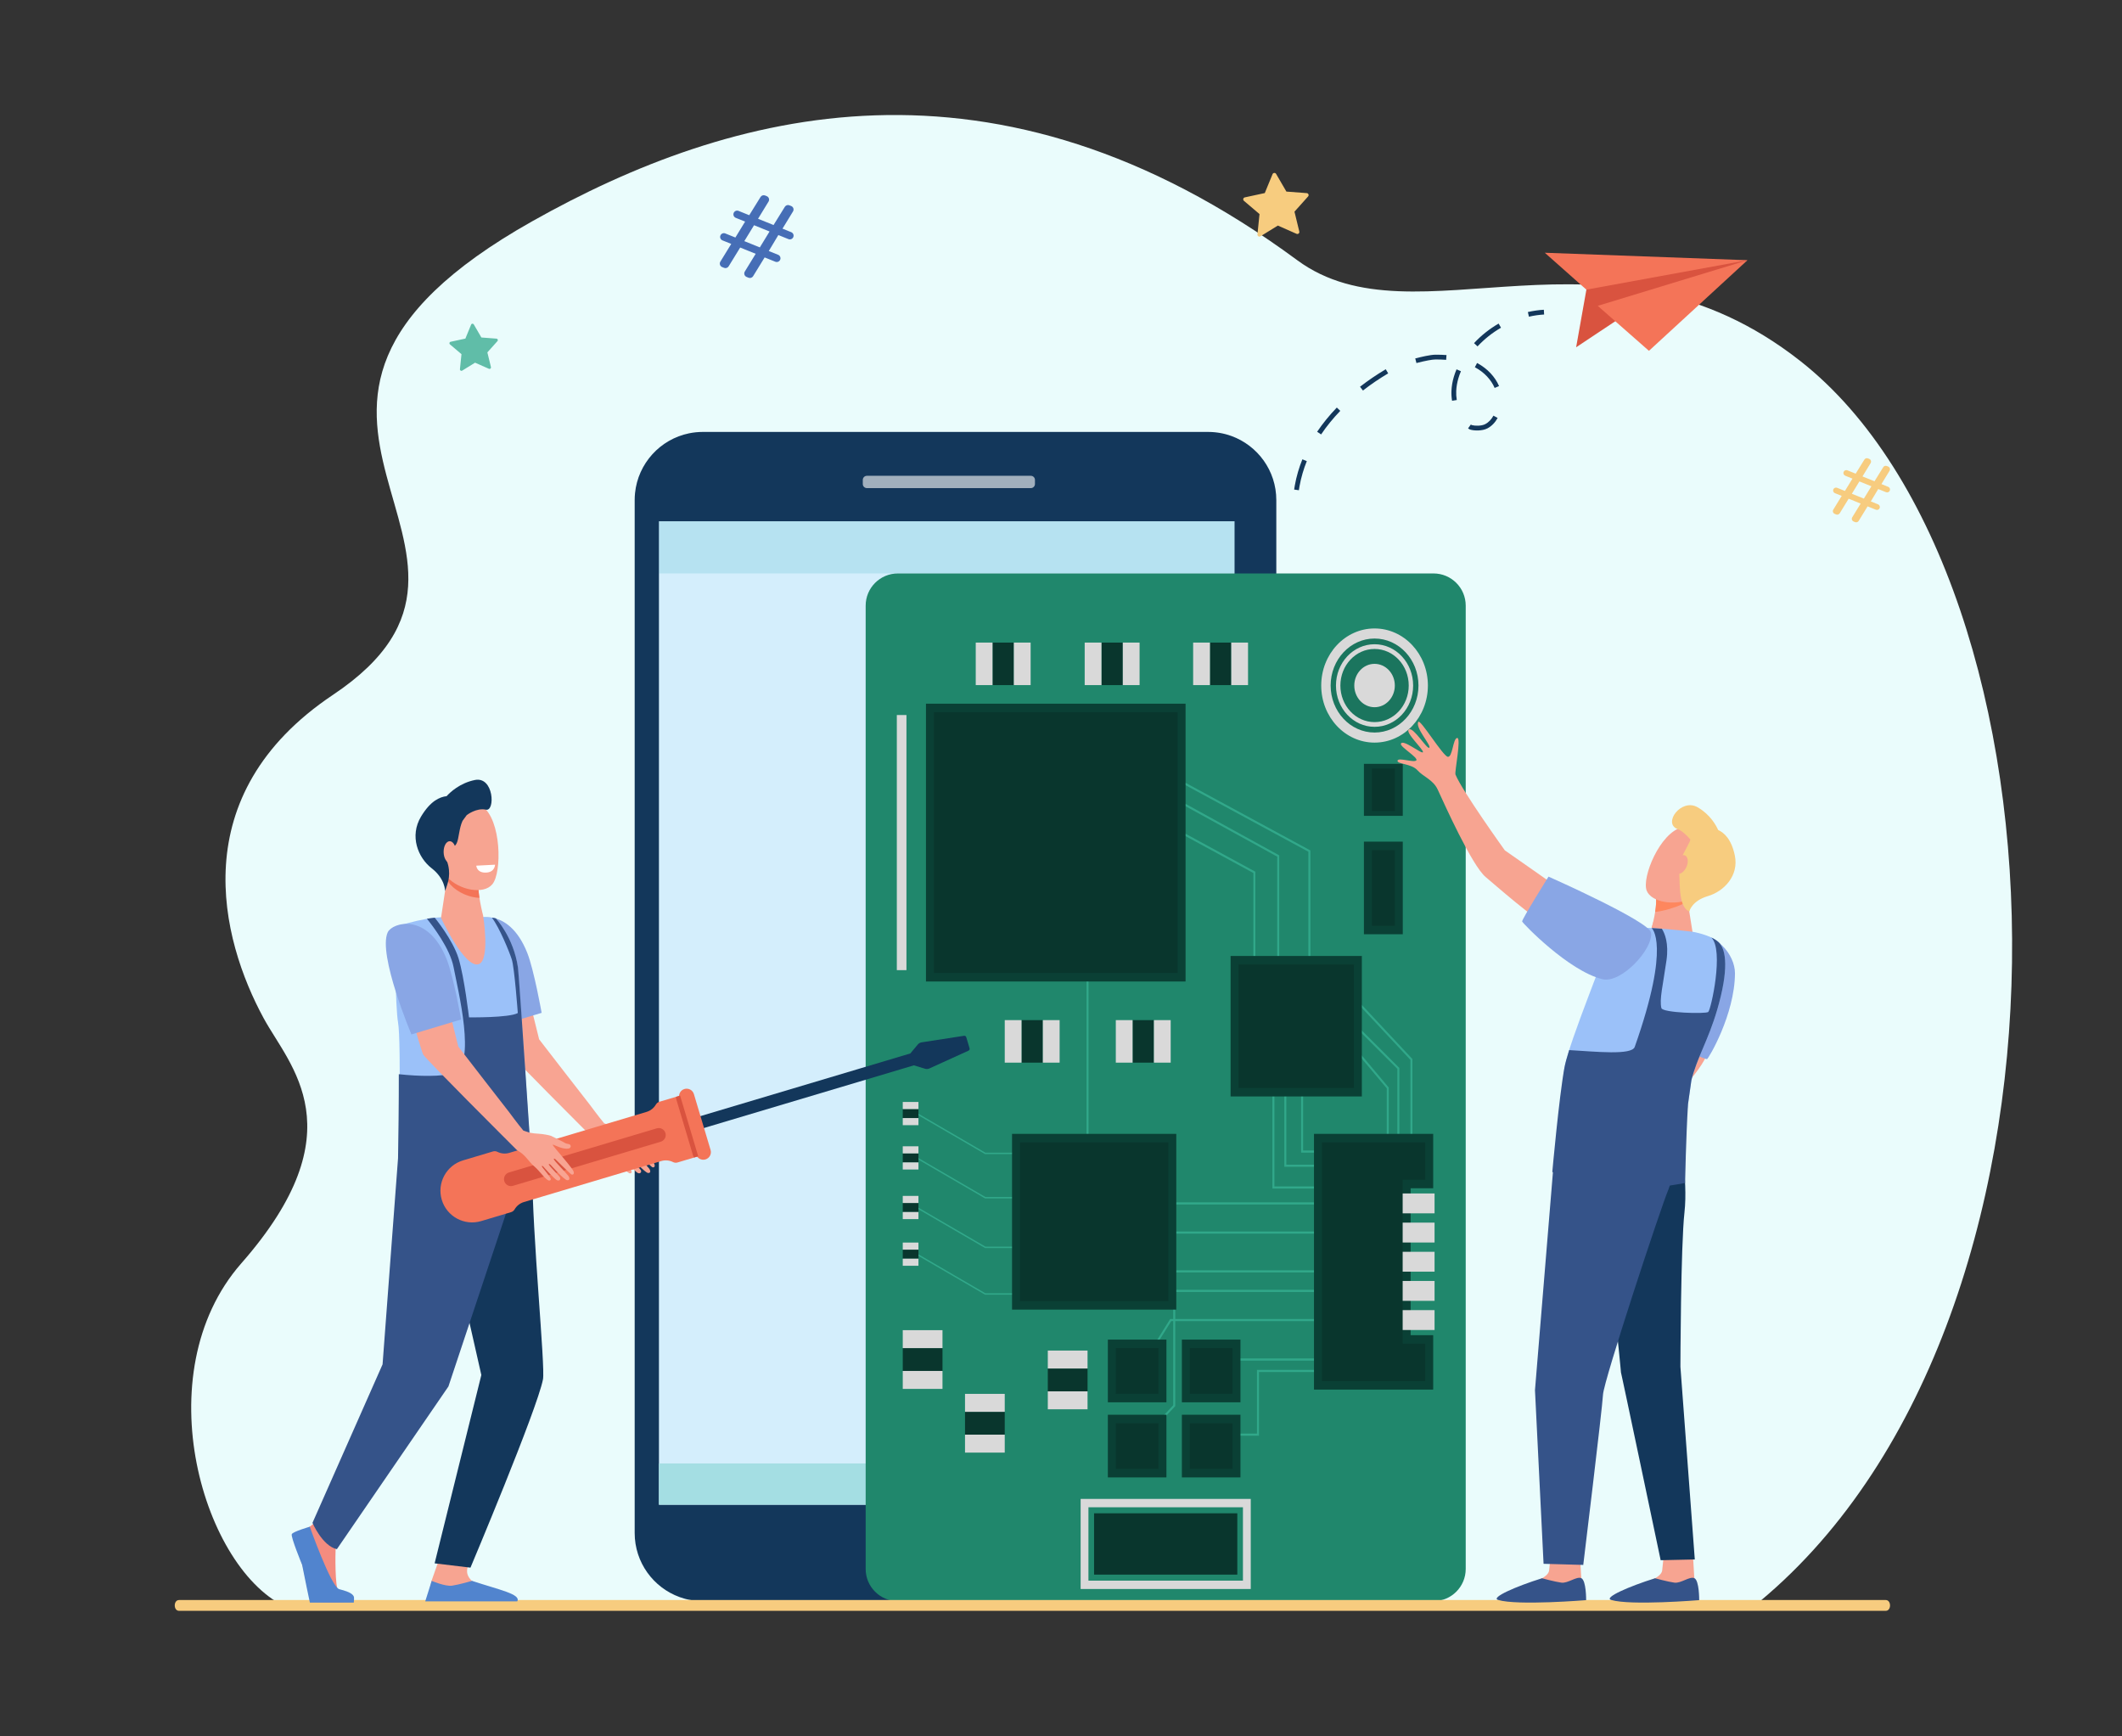 <?xml version="1.0" encoding="utf-8"?>
<!-- Generator: Adobe Illustrator 27.5.0, SVG Export Plug-In . SVG Version: 6.00 Build 0)  -->
<svg version="1.1" id="Layer_1" xmlns="http://www.w3.org/2000/svg" xmlns:xlink="http://www.w3.org/1999/xlink" x="0px" y="0px"
	 viewBox="0 0 2444.835 2000" style="enable-background:new 0 0 2444.835 2000;" xml:space="preserve">
<rect x="0" y="0" width="2444.835" height="2000" fill="#333333" stroke="none"/>
<rect x="0" y="0" style="fill:none;" width="2444.835" height="2000"/>
<g>
	<g>
		<g>
			<path style="fill:#EAFCFC;" d="M2018.542,1852.126c402.237-321.03,377.975-1182.699,55.92-1436.04
				c-225.325-177.249-443.305-15.678-579.845-116.325c-348.874-257.165-653.783-172.924-881.303-44.924
				c-393.147,221.179,21.448,377.726-229.647,545.587c-172.877,115.572-129.346,281.641-79.83,372.697
				c29.847,54.886,108.595,129.142-25.782,282.199c-111.875,127.428-43.262,355.138,53.645,396.807H2018.542z"/>
		</g>
	</g>
	<g>
		<path style="fill:#13375B;" d="M1418.695,502.251L1418.695,502.251c-0.056-0.02-0.112-0.037-0.168-0.057
			c-1.575-0.566-3.179-1.07-4.799-1.537c-0.552-0.159-1.102-0.324-1.66-0.472c-0.586-0.154-1.18-0.292-1.771-0.433
			c-0.601-0.144-1.201-0.287-1.808-0.417c-0.571-0.122-1.146-0.234-1.724-0.344c-0.645-0.123-1.292-0.24-1.944-0.347
			c-0.552-0.091-1.106-0.178-1.662-0.257c-0.703-0.101-1.411-0.188-2.119-0.269c-0.516-0.059-1.029-0.121-1.549-0.171
			c-0.809-0.078-1.624-0.134-2.441-0.186c-0.43-0.027-0.857-0.065-1.288-0.085c-1.255-0.06-2.516-0.096-3.786-0.096H809.745
			c-1.355,0-2.702,0.034-4.04,0.102c-2.676,0.136-5.318,0.405-7.916,0.803c-1.299,0.198-2.588,0.429-3.866,0.69
			c-33.22,6.798-58.798,34.577-62.282,68.888c-0.268,2.639-0.406,5.317-0.406,8.027v968.878v221.044
			c0,33.978,21.587,62.908,51.793,73.84v0.001c0.133,0.048,0.27,0.089,0.403,0.136c1.498,0.534,3.02,1.013,4.558,1.456
			c0.554,0.16,1.106,0.325,1.666,0.473c0.586,0.155,1.179,0.292,1.771,0.434c0.601,0.143,1.202,0.287,1.808,0.417
			c0.571,0.122,1.146,0.233,1.722,0.343c0.646,0.124,1.294,0.24,1.945,0.348c0.552,0.091,1.106,0.178,1.662,0.257
			c0.703,0.101,1.41,0.188,2.119,0.269c0.515,0.059,1.03,0.122,1.548,0.171c0.81,0.077,1.625,0.133,2.442,0.186
			c0.43,0.027,0.857,0.064,1.288,0.085c1.255,0.059,2.516,0.095,3.785,0.095h582.231c2.711,0,5.389-0.137,8.028-0.405
			c36.95-3.753,66.325-33.128,70.077-70.078c0.268-2.639,0.405-5.317,0.405-8.027V797.135V576.091
			C1470.487,542.113,1448.9,513.182,1418.695,502.251z"/>
		<rect x="759.192" y="600.496" style="fill:#D4EEFC;" width="663.134" height="1132.935"/>
		<path style="opacity:0.6;fill:#FFFFFF;" d="M1187.663,562.314H998.8c-2.625,0-4.754-2.128-4.754-4.753v-4.69
			c0-2.625,2.128-4.753,4.754-4.753h188.863c2.625,0,4.754,2.128,4.754,4.753v4.689
			C1192.417,560.185,1190.289,562.314,1187.663,562.314z"/>
		<rect x="759.192" y="600.496" style="opacity:0.2;fill:#3CB4C5;" width="663.134" height="60.123"/>
		<rect x="759.192" y="1685.896" style="fill:#A4DEE3;" width="663.134" height="47.535"/>
	</g>
	<g>
		<g>
			<path style="fill:#D9533F;" d="M1827.735,333.673l-11.807,66.375l48.953-32.54l148.427-67.747l-112.729,5.323
				c0,0-57.81,11.369-61.029,14.035C1836.331,321.785,1827.735,333.673,1827.735,333.673z"/>
			<polygon style="fill:#F47458;" points="1779.798,291.161 2013.309,299.761 1827.735,333.673 			"/>
			<polygon style="fill:#F47458;" points="1899.811,404.154 1840.815,352.323 2013.309,299.761 			"/>
		</g>
		<g>
			<g>
				<path style="fill:#13375B;" d="M1491.788,559.298c0.94-5.283,2.194-10.605,3.727-15.82c1.412-4.801,3.094-9.625,4.999-14.336
					l5.102,2.063c-1.839,4.545-3.46,9.196-4.821,13.825c-1.477,5.023-2.684,10.147-3.589,15.234
					c-0.267,1.495-0.509,2.993-0.728,4.495l-5.446-0.795C1491.264,562.378,1491.518,560.808,1491.788,559.298z M1517.526,497.39
					c6.477-9.602,14.105-18.986,22.675-27.893l3.965,3.815c-8.35,8.679-15.777,17.815-22.077,27.156L1517.526,497.39z
					 M1692.333,494.118c-0.311-0.216-0.618-0.436-0.923-0.659l3.254-4.437c0.266,0.195,0.535,0.388,0.76,0.546
					c0,0,0.151,0.082,0.545,0.199c2.95,0.867,10.823,1.211,15.352-1.226c3.807-2.048,6.949-5.308,9.338-9.691l4.831,2.634
					c-2.867,5.262-6.867,9.378-11.564,11.903c-6.282,3.379-15.807,2.748-19.51,1.659
					C1693.542,494.787,1692.859,494.483,1692.333,494.118z M1566.922,445.54c9.259-7.201,19.235-13.984,29.651-20.161l2.807,4.733
					c-10.219,6.059-20.002,12.711-29.079,19.771L1566.922,445.54z M1672.272,450.261c0.22-5.275,1.132-10.676,2.713-16.054
					c0.85-2.892,1.909-5.827,3.147-8.726l5.06,2.161c-1.152,2.701-2.138,5.432-2.927,8.117c-1.454,4.948-2.294,9.904-2.494,14.731
					c-0.142,3.427,0.069,6.897,0.63,10.315l-5.43,0.891C1672.348,457.907,1672.114,454.06,1672.272,450.261z M1699.913,423.43
					l-0.683-0.363l2.557-4.873l0.741,0.395c11.099,5.995,20.056,15.533,24.577,26.171l-5.064,2.152
					C1718,437.401,1709.935,428.842,1699.913,423.43z M1630.556,412.907c6.185-1.595,17.435-4.273,23.292-4.293
					c4.548-0.016,8.71,0.121,12.721,0.421l-0.41,5.487c-3.867-0.288-7.887-0.42-12.292-0.405
					c-3.841,0.013-11.837,1.514-21.938,4.118L1630.556,412.907z M1698.286,395.293c8.253-8.846,17.786-16.428,28.332-22.536
					l2.758,4.762c-10.077,5.836-19.183,13.078-27.067,21.527L1698.286,395.293z"/>
			</g>
			<g>
				<path style="fill:#13375B;" d="M1761.531,364.831c5.853-1.335,11.74-2.179,17.502-2.507l-0.314-5.494
					c-6.066,0.346-12.26,1.233-18.411,2.636L1761.531,364.831z"/>
			</g>
		</g>
	</g>
	<path style="fill:#60BDA8;" d="M573.151,392.946l-11.627,13l4.118,16.947c0.332,1.369-1.049,2.526-2.338,1.957l-15.956-7.041
		l-14.845,9.153c-1.199,0.739-2.726-0.218-2.584-1.619l1.765-17.351l-13.292-11.291c-1.074-0.912-0.636-2.66,0.741-2.957
		l17.047-3.683l6.63-16.131c0.536-1.303,2.333-1.426,3.041-0.209l8.771,15.075l17.391,1.321
		C573.418,390.225,574.091,391.896,573.151,392.946z"/>
	<path style="fill:#F7CC7F;" d="M1507.11,226.295l-15.697,17.551l5.559,22.88c0.448,1.849-1.416,3.41-3.157,2.642l-21.542-9.505
		l-20.042,12.358c-1.619,0.998-3.681-0.294-3.488-2.186l2.383-23.426l-17.946-15.243c-1.45-1.231-0.859-3.591,1.001-3.992
		l23.016-4.972l8.952-21.778c0.723-1.759,3.15-1.926,4.106-0.282l11.841,20.353l23.479,1.783
		C1507.471,222.621,1508.379,224.877,1507.11,226.295z"/>
	<path style="fill:#466EB6;" d="M829.952,301.405l12.53-20.412l-10.089-4.076c-2.208-0.892-3.275-3.405-2.383-5.613l0,0
		c0.892-2.208,3.405-3.275,5.613-2.382l11.634,4.7l11.202-18.33l-10.776-4.353c-2.208-0.892-3.274-3.405-2.383-5.613l0,0
		c0.891-2.207,3.405-3.274,5.612-2.382l12.322,4.978l13.011-20.991c1.105-1.783,3.334-2.512,5.279-1.726l1.882,0.76
		c2.469,0.998,3.452,3.973,2.064,6.245l-12.1,19.807l17.865,7.218l13.01-20.991c1.106-1.784,3.335-2.513,5.28-1.726l2.054,0.829
		c2.469,0.998,3.452,3.973,2.064,6.245l-12.1,19.807l10.089,4.076c2.208,0.892,3.275,3.405,2.383,5.613l0,0
		c-0.891,2.207-3.404,3.274-5.612,2.383l-11.634-4.701l-11.03,18.4l10.776,4.353c2.207,0.892,3.274,3.405,2.383,5.613l0,0
		c-0.892,2.208-3.405,3.274-5.612,2.382l-12.322-4.978l-13.289,21.648c-1.101,1.794-3.337,2.53-5.289,1.742l-2.2-0.889
		c-2.473-0.999-3.454-3.981-2.059-6.253l12.53-20.412l-17.865-7.218l-13.289,21.647c-1.102,1.794-3.337,2.531-5.29,1.742l-2.2-0.889
		C829.539,306.659,828.557,303.678,829.952,301.405z M875.431,285.005l11.201-18.33l-17.865-7.218l-11.202,18.33L875.431,285.005z"
		/>
	<path style="fill:#F7CC7F;" d="M2112.195,587.104l9.709-15.816l-7.818-3.158c-1.711-0.691-2.538-2.638-1.846-4.349l0,0
		c0.691-1.711,2.638-2.538,4.349-1.846l9.015,3.642l8.68-14.203l-8.35-3.373c-1.711-0.691-2.537-2.638-1.846-4.349l0,0
		c0.691-1.71,2.638-2.537,4.349-1.846l9.548,3.857l10.082-16.265c0.856-1.382,2.583-1.947,4.09-1.338l1.458,0.589
		c1.913,0.773,2.675,3.078,1.599,4.839l-9.376,15.348l13.844,5.593l10.081-16.265c0.857-1.382,2.584-1.947,4.091-1.338l1.591,0.643
		c1.913,0.773,2.675,3.078,1.599,4.839l-9.376,15.348l7.817,3.158c1.711,0.691,2.538,2.638,1.846,4.349l0,0
		c-0.69,1.71-2.638,2.537-4.349,1.846l-9.015-3.642l-8.547,14.257l8.35,3.373c1.71,0.691,2.537,2.638,1.846,4.349l0,0
		c-0.691,1.711-2.638,2.537-4.349,1.846l-9.548-3.857l-10.298,16.774c-0.853,1.39-2.585,1.961-4.098,1.35l-1.705-0.689
		c-1.916-0.774-2.677-3.084-1.596-4.845l9.709-15.816l-13.844-5.593l-10.297,16.774c-0.854,1.39-2.586,1.961-4.099,1.35
		l-1.705-0.689C2111.875,591.175,2111.114,588.865,2112.195,587.104z M2147.435,574.396l8.68-14.203l-13.843-5.593l-8.68,14.204
		L2147.435,574.396z"/>
	<g>
		<path style="fill:#20876C;" d="M1651.61,1844.523h-617.145c-20.487,0-37.096-16.608-37.096-37.096V697.715
			c0-20.487,16.608-37.096,37.096-37.096h617.145c20.487,0,37.096,16.608,37.096,37.096v1109.712
			C1688.706,1827.915,1672.098,1844.523,1651.61,1844.523z"/>
		<g>
			<rect x="1033.265" y="823.712" style="fill:#D9D9D9;" width="11.106" height="293.905"/>
			<g>
				<polygon style="fill:#31A88A;" points="1195.019,1329.522 1134.929,1329.522 1134.757,1329.423 1055.916,1283.551 
					1056.646,1282.116 1135.316,1327.889 1195.019,1327.889 				"/>
			</g>
			<g>
				<polygon style="fill:#31A88A;" points="1195.019,1380.591 1134.929,1380.591 1134.757,1380.493 1055.916,1334.619 
					1056.646,1333.184 1135.316,1378.959 1195.019,1378.959 				"/>
			</g>
			<g>
				<polygon style="fill:#31A88A;" points="1195.019,1437.74 1134.929,1437.74 1134.757,1437.641 1055.916,1391.767 
					1056.646,1390.332 1135.316,1436.107 1195.019,1436.107 				"/>
			</g>
			<g>
				<polygon style="fill:#31A88A;" points="1195.019,1491.495 1134.929,1491.495 1134.757,1491.396 1055.916,1445.522 
					1056.646,1444.088 1135.316,1489.862 1195.019,1489.862 				"/>
			</g>
			<rect x="1040.105" y="1328.706" style="fill:#09362D;" width="18.084" height="10.392"/>
			<rect x="1040.105" y="1320.535" style="fill:#D9D9D9;" width="18.084" height="8.171"/>
			<rect x="1040.105" y="1339.098" style="fill:#D9D9D9;" width="18.084" height="8.171"/>
			<rect x="1040.105" y="1385.854" style="fill:#09362D;" width="18.084" height="10.392"/>
			<rect x="1040.105" y="1377.684" style="fill:#D9D9D9;" width="18.084" height="8.17"/>
			<rect x="1040.105" y="1396.246" style="fill:#D9D9D9;" width="18.084" height="8.17"/>
			<rect x="1040.105" y="1439.609" style="fill:#09362D;" width="18.084" height="10.392"/>
			<rect x="1040.105" y="1431.439" style="fill:#D9D9D9;" width="18.084" height="8.171"/>
			<rect x="1040.105" y="1450.001" style="fill:#D9D9D9;" width="18.084" height="8.171"/>
			<rect x="1040.105" y="1277.637" style="fill:#09362D;" width="18.084" height="10.392"/>
			<rect x="1040.105" y="1269.467" style="fill:#D9D9D9;" width="18.084" height="8.17"/>
			<rect x="1040.105" y="1288.029" style="fill:#D9D9D9;" width="18.084" height="8.17"/>
			<g>
				<polygon style="fill:#31A88A;" points="1473.841,1157.54 1471.552,1157.54 1471.552,986.851 1345.566,917.584 1346.612,915.406 
					1473.841,985.355 				"/>
			</g>
			<g>
				<polygon style="fill:#31A88A;" points="1544.303,1421.142 1251.86,1421.142 1251.86,1062.025 1254.149,1062.025 
					1254.149,1418.693 1544.303,1418.693 				"/>
			</g>
			<g>
				<rect x="1285.559" y="1463.386" style="fill:#31A88A;" width="258.744" height="2.449"/>
			</g>
			<g>
				<rect x="1398.653" y="1564.96" style="fill:#31A88A;" width="145.65" height="2.449"/>
			</g>
			<g>
				<polygon style="fill:#31A88A;" points="1318.132,1572.217 1316.228,1570.858 1348.188,1519.491 1544.303,1519.491 
					1544.303,1521.941 1349.413,1521.941 				"/>
			</g>
			<g>
				<polygon style="fill:#31A88A;" points="1450.493,1653.948 1395.429,1653.948 1395.429,1651.499 1448.204,1651.499 
					1448.204,1578.111 1538.871,1578.111 1538.871,1580.561 1450.493,1580.561 				"/>
			</g>
			<g>
				<polygon style="fill:#31A88A;" points="1317.989,1658.398 1316.371,1656.666 1351.729,1618.833 1351.729,1485.891 
					1544.303,1485.891 1544.303,1488.341 1354.018,1488.341 1354.018,1619.847 				"/>
			</g>
			<g>
				<rect x="1346.089" y="1385.093" style="fill:#31A88A;" width="198.214" height="2.449"/>
			</g>
			<g>
				<polygon style="fill:#31A88A;" points="1555.149,1344.169 1479.74,1344.169 1479.74,1236.268 1482.028,1236.268 
					1482.028,1341.72 1555.149,1341.72 				"/>
			</g>
			<g>
				<polygon style="fill:#31A88A;" points="1550.063,1369.205 1466.006,1369.205 1466.006,1240.97 1468.295,1240.97 
					1468.295,1366.756 1550.063,1366.756 				"/>
			</g>
			<g>
				<polygon style="fill:#31A88A;" points="1533.08,1327.841 1499.069,1327.841 1499.069,1236.268 1501.358,1236.268 
					1501.358,1325.392 1533.08,1325.392 				"/>
			</g>
			<g>
				<polygon style="fill:#31A88A;" points="1600.038,1342.944 1597.749,1342.944 1597.749,1253.783 1543.452,1189.191 
					1545.154,1187.552 1600.038,1252.842 				"/>
			</g>
			<g>
				<polygon style="fill:#31A88A;" points="1627.273,1326.616 1624.984,1326.616 1624.984,1220.993 1543.494,1133.797 
					1545.112,1132.065 1627.273,1219.978 				"/>
			</g>
			<g>
				<polygon style="fill:#31A88A;" points="1612.246,1332.058 1609.957,1332.058 1609.957,1231.357 1549.282,1170.761 
					1550.844,1168.972 1612.246,1230.292 				"/>
			</g>
			<g>
				<polygon style="fill:#31A88A;" points="1446.339,1143.742 1444.051,1143.742 1444.051,1005.704 1345.57,952.163 
					1346.607,949.979 1446.339,1004.203 				"/>
			</g>
			<g>
				<polygon style="fill:#31A88A;" points="1509.751,1132.931 1507.462,1132.931 1507.462,981.214 1348.284,894.999 
					1349.318,892.815 1509.751,979.709 				"/>
			</g>
			
				<rect x="1412.517" y="1106.583" transform="matrix(-1.836970e-16 1 -1 -1.836970e-16 2675.626 -311.228)" style="fill:#0A4035;" width="161.82" height="151.233"/>
			<rect x="1426.967" y="1111.086" style="fill:#09362D;" width="132.921" height="142.227"/>
			
				<rect x="1056.367" y="821.119" transform="matrix(-1.836970e-16 1 -1 -1.836970e-16 2187.047 -245.718)" style="fill:#0A4035;" width="320.03" height="299.091"/>
			<rect x="1075.992" y="820.446" style="fill:#09362D;" width="280.779" height="300.436"/>
			
				<rect x="1159.4" y="1312.831" transform="matrix(-1.836970e-16 1 -1 -1.836970e-16 2668.076 146.808)" style="fill:#0A4035;" width="202.468" height="189.221"/>
			<rect x="1175.179" y="1316.005" style="fill:#09362D;" width="170.909" height="182.874"/>
			
				<rect x="1274.042" y="1545.597" transform="matrix(-1.836970e-16 1 -1 -1.836970e-16 2889.48 269.194)" style="fill:#0A4035;" width="72.202" height="67.48"/>
			<rect x="1285.56" y="1553.032" style="fill:#09362D;" width="49.167" height="52.609"/>
			
				<rect x="1359.329" y="1545.598" transform="matrix(-1.836970e-16 1 -1 -1.836970e-16 2974.767 183.907)" style="fill:#0A4035;" width="72.202" height="67.478"/>
			<rect x="1370.846" y="1553.032" style="fill:#09362D;" width="49.167" height="52.609"/>
			
				<rect x="1274.042" y="1632.136" transform="matrix(-1.836970e-16 1 -1 -1.836970e-16 2976.019 355.733)" style="fill:#0A4035;" width="72.202" height="67.48"/>
			<rect x="1285.56" y="1639.571" style="fill:#09362D;" width="49.167" height="52.609"/>
			
				<rect x="1359.329" y="1632.136" transform="matrix(-1.836970e-16 1 -1 -1.836970e-16 3061.306 270.445)" style="fill:#0A4035;" width="72.202" height="67.478"/>
			<rect x="1370.846" y="1639.571" style="fill:#09362D;" width="49.167" height="52.609"/>
			<polygon style="fill:#0A4035;" points="1513.897,1600.824 1513.897,1306.209 1651.229,1306.209 1651.229,1368.883 
				1625.226,1368.883 1625.226,1538.151 1651.229,1538.151 1651.229,1600.824 			"/>
			<polygon style="fill:#09362D;" points="1616.07,1547.947 1616.07,1359.086 1642.072,1359.086 1642.072,1316.005 
				1523.052,1316.005 1523.052,1591.028 1642.072,1591.028 1642.072,1547.947 			"/>
			<g>
				<rect x="1616.07" y="1374.87" style="fill:#D9D9D9;" width="36.741" height="22.896"/>
				<rect x="1616.07" y="1408.469" style="fill:#D9D9D9;" width="36.741" height="22.896"/>
				<rect x="1616.07" y="1442.069" style="fill:#D9D9D9;" width="36.741" height="22.896"/>
				<rect x="1616.07" y="1475.668" style="fill:#D9D9D9;" width="36.741" height="22.896"/>
				<rect x="1616.07" y="1509.267" style="fill:#D9D9D9;" width="36.741" height="22.896"/>
			</g>
			<ellipse style="fill:#D9D9D9;" cx="1583.678" cy="789.735" rx="61.451" ry="65.753"/>
			<ellipse style="fill:#1B755E;" cx="1583.678" cy="789.735" rx="50.598" ry="54.141"/>
			<ellipse style="fill:#D9D9D9;" cx="1583.678" cy="789.735" rx="44.463" ry="47.576"/>
			<ellipse style="fill:#1B755E;" cx="1583.678" cy="789.735" rx="39.376" ry="42.133"/>
			<ellipse style="fill:#D9D9D9;" cx="1583.678" cy="789.735" rx="23.353" ry="24.988"/>
			<rect x="1040.105" y="1553.032" style="fill:#09362D;" width="45.777" height="26.305"/>
			<rect x="1040.105" y="1532.35" style="fill:#D9D9D9;" width="45.777" height="20.682"/>
			<rect x="1040.105" y="1579.337" style="fill:#D9D9D9;" width="45.777" height="20.682"/>
			<rect x="1111.826" y="1626.418" style="fill:#09362D;" width="45.777" height="26.305"/>
			<rect x="1111.826" y="1605.736" style="fill:#D9D9D9;" width="45.777" height="20.682"/>
			<rect x="1111.826" y="1652.723" style="fill:#D9D9D9;" width="45.777" height="20.682"/>
			<rect x="1207.227" y="1576.526" style="fill:#09362D;" width="45.777" height="26.305"/>
			<rect x="1207.227" y="1555.843" style="fill:#D9D9D9;" width="45.777" height="20.682"/>
			<rect x="1207.227" y="1602.83" style="fill:#D9D9D9;" width="45.777" height="20.682"/>
			
				<rect x="1164.733" y="1187.384" transform="matrix(-1.836970e-16 1 -1 -1.836970e-16 2388.9 10.453)" style="fill:#09362D;" width="48.982" height="24.584"/>
			
				<rect x="1186.689" y="1190.012" transform="matrix(-1.836970e-16 1 -1 -1.836970e-16 2410.856 -11.504)" style="fill:#D9D9D9;" width="48.982" height="19.329"/>
			
				<rect x="1142.776" y="1190.012" transform="matrix(-1.836970e-16 1 -1 -1.836970e-16 2366.944 32.409)" style="fill:#D9D9D9;" width="48.982" height="19.329"/>
			
				<rect x="1292.69" y="1187.384" transform="matrix(-1.836970e-16 1 -1 -1.836970e-16 2516.857 -117.504)" style="fill:#09362D;" width="48.982" height="24.583"/>
			
				<rect x="1314.646" y="1190.012" transform="matrix(-1.836970e-16 1 -1 -1.836970e-16 2538.813 -139.46)" style="fill:#D9D9D9;" width="48.982" height="19.329"/>
			
				<rect x="1270.733" y="1190.012" transform="matrix(-1.836970e-16 1 -1 -1.836970e-16 2494.9 -95.548)" style="fill:#D9D9D9;" width="48.982" height="19.329"/>
			
				<rect x="1131.318" y="752.455" transform="matrix(-1.836970e-16 1 -1 -1.836970e-16 1920.556 -391.062)" style="fill:#09362D;" width="48.982" height="24.583"/>
			
				<rect x="1153.275" y="755.082" transform="matrix(-1.836970e-16 1 -1 -1.836970e-16 1942.513 -413.019)" style="fill:#D9D9D9;" width="48.982" height="19.329"/>
			
				<rect x="1109.362" y="755.082" transform="matrix(-1.836970e-16 1 -1 -1.836970e-16 1898.6 -369.106)" style="fill:#D9D9D9;" width="48.982" height="19.329"/>
			
				<rect x="1256.841" y="752.455" transform="matrix(-1.836970e-16 1 -1 -1.836970e-16 2046.079 -516.585)" style="fill:#09362D;" width="48.982" height="24.583"/>
			
				<rect x="1278.798" y="755.082" transform="matrix(-1.836970e-16 1 -1 -1.836970e-16 2068.035 -538.542)" style="fill:#D9D9D9;" width="48.982" height="19.329"/>
			
				<rect x="1234.885" y="755.082" transform="matrix(-1.836970e-16 1 -1 -1.836970e-16 2024.123 -494.629)" style="fill:#D9D9D9;" width="48.982" height="19.329"/>
			
				<rect x="1381.798" y="752.455" transform="matrix(-1.836970e-16 1 -1 -1.836970e-16 2171.036 -641.542)" style="fill:#09362D;" width="48.982" height="24.583"/>
			
				<rect x="1403.755" y="755.082" transform="matrix(-1.836970e-16 1 -1 -1.836970e-16 2192.992 -663.499)" style="fill:#D9D9D9;" width="48.982" height="19.329"/>
			
				<rect x="1359.842" y="755.082" transform="matrix(-1.836970e-16 1 -1 -1.836970e-16 2149.08 -619.586)" style="fill:#D9D9D9;" width="48.982" height="19.329"/>
			
				<rect x="1540.468" y="1000.534" transform="matrix(-1.836970e-16 1 -1 -1.836970e-16 2616.721 -570.893)" style="fill:#0A4035;" width="106.678" height="44.762"/>
			<rect x="1580.582" y="979.373" style="fill:#09362D;" width="26.45" height="87.083"/>
			
				<rect x="1563.848" y="887.522" transform="matrix(-1.836970e-16 1 -1 -1.836970e-16 2503.71 -683.904)" style="fill:#0A4035;" width="59.917" height="44.762"/>
			<rect x="1580.582" y="885.447" style="fill:#09362D;" width="26.45" height="48.912"/>
		</g>
		<g>
			<path style="fill:#D9D9D9;" d="M1441.044,1830.537h-196.013v-103.791h196.013V1830.537z M1254.032,1820.907h178.013v-84.531
				h-178.013V1820.907z"/>
		</g>
		<rect x="1260.532" y="1743.332" style="fill:#09362D;" width="165.012" height="70.62"/>
	</g>
	<path style="fill:#F7CC7F;" d="M206.274,1843.241h1966.372c6.575,0,6.575,12.429,0,12.429H206.274
		C199.699,1855.67,199.699,1843.241,206.274,1843.241z"/>
	<g>
		<path style="fill:#F7A491;" d="M1610.138,876.284c0.755-4.063,18.786,2.622,21.621-0.302c2.836-2.924-18.68-15.584-17.735-19.036
			c1.741-6.36,24.417,12.416,25.404,9.54c0.987-2.875-21.444-23.391-16.117-26.247c5.326-2.857,21.039,23.699,23.47,21.084
			c2.431-2.616-16.833-23.381-12.629-29.758c2.247-3.408,28.426,39.666,33.966,40.282c5.541,0.617,5.831-21.278,10.777-21.723
			c4.947-0.444-3.163,39.243-1.986,42.152c7.626,18.833,56.869,87.334,56.869,87.334s57.98,40.4,78.25,55
			c6.123,13.256-18.937,31.387-12.111,44.183c-35.465-21.775-77.96-59.968-88.129-68.352
			c-15.782-13.012-47.856-84.503-55.308-100.75c-5.292-11.538-16.51-14.671-23.443-22.409
			C1626.107,879.544,1609.383,880.347,1610.138,876.284z"/>
		<path style="fill:#F8A492;" d="M1966.359,1214.543c-0.947,3.265-1.492,4.348-2.697,6.54c-7.77,14.141-25.797,34.321-25.797,34.321
			l-13.945-31.418c0,0,2.274-9.865,6.216-23.968C1943.605,1203.536,1956.432,1205.571,1966.359,1214.543z"/>
		<path style="fill:#89A6E5;" d="M1886.409,1187.291c0,0,77.777,33.494,80.292,32.853c1.619-0.412,31.903-51.101,32.227-98.769
			c0.149-22.016-22.714-48.498-48.225-43.261c-12.843,2.636-12.644,6.209-31.645,33.819
			C1900.057,1139.543,1886.409,1187.291,1886.409,1187.291z"/>
		<path style="fill:#F7A491;" d="M1820.016,1787.79c0,0,1.845,30.546,1.856,30.609c0.678,3.879,3.349,13.46,3.349,16.986
			c0,13.244-62.893-11.243-48.797-17.113c1.276-0.531,7.96-4.551,8.379-9.058c0.647-6.946,2.287-20.996,2.287-20.996
			L1820.016,1787.79z"/>
		<path style="fill:#355389;" d="M1776.58,1818.147c0,0,14.765,4.051,22.328,5.064c7.563,1.013,17.533-7.515,22.882-5.212
			c5.887,2.536,5.657,25.359,5.657,25.359s-79.184,6.498-101.449-0.224C1717.177,1840.471,1746.393,1827.583,1776.58,1818.147z"/>
		<path style="fill:#F7A491;" d="M1942.834,1028.275l7.13,45.097c0,0-27.17,21.816-43.008,17.214
			c-13.289-3.861-4.175-21.235-4.175-21.235s7.079-24.073,4.907-36.693C1905.515,1020.04,1942.834,1028.275,1942.834,1028.275z"/>
		<path style="fill:#FE875E;" d="M1937.714,1041.91c-6.81,3.216-20.274,7.604-30.75,8.667c1.002-6.311,1.573-12.986,0.724-17.918
			c-1.003-5.824,6.408-7.201,14.677-7.001c10.822,0.929,20.469,2.618,20.469,2.618l1.37,8.666
			C1942.146,1039.113,1939.982,1040.839,1937.714,1041.91z"/>
		<path style="fill:#F7A491;" d="M1977.122,976.26c1.121,0.005-10.74,50.38-29.096,59.046c-18.356,8.666-45.732,4.15-50.869-9.418
			c-5.682-15.008,15.044-66.404,40.862-72.932C1963.836,946.427,1977.122,976.26,1977.122,976.26z"/>
		<path style="fill:#F7CC7F;" d="M1955.881,929.972c14.662,8.458,21.392,20.999,23.656,26.136
			c6.882,3.265,15.209,10.33,19.206,29.362c4.916,23.401-12.559,41.439-31.084,46.866c-18.525,5.425-21.386,17.685-21.386,17.685
			l-2.101-13.193c0,0,4.121-11.486,10.318-17.236c6.197-5.748-2.935-14.126-3.738-20.96c-0.618-5.261,3.256-15.478,2.417-24.112
			c0,0-10.294-15.6-20.441-19.455C1915.428,948.494,1937.068,919.121,1955.881,929.972z"/>
		<path style="fill:#F7A491;" d="M1950.264,1787.79c0,0,1.845,30.546,1.856,30.609c0.678,3.879,3.349,13.46,3.349,16.986
			c0,13.244-62.893-11.243-48.797-17.113c1.276-0.531,7.96-4.551,8.379-9.058c0.647-6.946,2.287-20.996,2.287-20.996
			L1950.264,1787.79z"/>
		<path style="fill:#355389;" d="M1906.828,1818.147c0,0,14.765,4.051,22.328,5.064c7.563,1.013,17.533-7.515,22.882-5.212
			c5.887,2.536,5.657,25.359,5.657,25.359s-79.184,6.498-101.449-0.224C1847.425,1840.471,1876.641,1827.583,1906.828,1818.147z"/>
		<path style="fill:#13375B;" d="M1934.43,1305.974c0,0,10.658,51.527,6.315,90.598c-4.343,39.071-4.684,177.863-4.684,177.863
			l16.575,222.067l-39.329,0.858c0,0-46.635-221.961-45.766-216.263c0.869,5.698-15.637-156.282-15.637-156.282l55.598-123.724
			L1934.43,1305.974z"/>
		<path style="fill:#355389;" d="M1924.005,1303.532c0,0,6.95,46.397-1.737,66.746c-8.687,20.349-74.51,220.014-75.378,236.293
			c-0.869,16.279-22.758,196.216-22.758,196.216l-45.731-1.286l-9.893-200.055l20.716-251.437l20.114-63.571L1924.005,1303.532z"/>
		<path style="fill:#F7A491;" d="M1949.963,1073.372c0,0-11.276,7.399-21.794,6.542c-10.518-0.858-25.389-10.564-25.389-10.564
			l2.066-7.005c0,0,27.21-3.964,27.896-3.535C1933.428,1059.239,1949.963,1073.372,1949.963,1073.372z"/>
		<path style="fill:#9BC1F9;" d="M1802.387,1230.274c6.004-32.662,49.516-134.306,52.991-153.027
			c1.689-9.104,25.16-9.306,47.516-8.118c23.613,1.255,47.07,4.242,47.07,4.242s20.905,3.432,30.102,12.051
			c9.197,8.617,11.64,32.451-1.581,77.695c-10.437,35.715-23.375,55.326-29.778,81.34c-1.297,8.727-2.407,17.335-3.88,27.393
			c-2.354,38.899-50.554,36.544-50.554,36.544s-41.053,50.351-83.619,14.537C1810.653,1322.933,1796.235,1263.739,1802.387,1230.274
			z"/>
		<path style="fill:#89A6E5;" d="M1784.096,1009.869c0,0-30.713,49.083-30.372,51.668c0.219,1.663,53.57,57.216,92.615,66.519
			c21.586,5.144,58.484-34.774,55.931-53.57C1900.499,1061.458,1784.096,1009.869,1784.096,1009.869z"/>
		<path style="fill:#355389;" d="M1980.065,1085.423c-2.26-2.118-5.23-3.922-8.422-5.44c14.929,14.216-0.392,83.39-3.508,85.813
			c-3.115,2.423-52.65,1.07-53.994-4.5c-2.422-10.038,1.731-25.958,5.884-55.032c2.801-19.604-1.95-31.015-5.343-36.375
			c-3.852-0.286-7.816-0.548-11.789-0.759c0,0,22.69,17.548-19.462,136.935c-3.462,9.805-44.728,5.419-75.531,3.641
			c-2.596,8.224-4.546,15.298-5.514,20.568c-6.152,33.465-13.9,119.655-13.9,119.655c42.567,35.814,152.969,12.866,152.969,12.866
			s1.018-52.044,3.371-90.943c1.472-10.058,2.583-18.666,3.88-27.393c6.403-26.014,19.341-45.625,29.778-81.34
			C1991.706,1117.874,1989.263,1094.04,1980.065,1085.423z"/>
		<path style="fill:#F7CC7F;" d="M1944.204,956.049c0,0,5.41,4.411,3.422,11.205c-1.988,6.793-15.486,25.829-13.409,34.483
			c2.076,8.653-2.021,42.619,12.055,48.285c0,0,3.953-20.942,4.731-20.942s11.123-5.452,11.986-9.735
			c0.864-4.282,0.864-20.506,0.993-21.155c0.13-0.649-4.283-36.862-4.283-36.862L1944.204,956.049z"/>
		<path style="fill:#F7A491;" d="M1930.169,993.512c-2.399,5.819-1.419,11.596,2.19,12.903c3.609,1.307,8.48-2.35,10.879-8.168
			c2.399-5.818,1.419-11.595-2.191-12.902C1937.438,984.037,1932.568,987.694,1930.169,993.512z"/>
	</g>
	<g>
		<path style="fill:#F8A492;" d="M689.46,1317.067c-0.416-0.256-0.797-0.557-1.142-0.902
			c-11.136-11.105-104.613-104.393-107.555-109.619c-2.654-4.719-30.346-102.471-30.346-102.471l48.283,2.639l22.452,90.588
			c2.883,3.979,58.755,75.781,58.755,75.781s9.893,13.442,16.215,21.011c2.341,0.826,4.572,1.581,6.436,2.16
			c4.163,1.016,8,1.337,11.322,1.492c4.18,0.196,12.471,1.65,14.314,2.5c2.139,0.989,6.486,3.169,9.083,4.516
			c2.597,1.346,5.7,2.819,6.991,3.695c0.785,0.534,2.86,0.977,4.364,1.242c2.242,0.395,2.849,3.351,0.928,4.562
			c-1.81,1.142-4.849,0.695-6.738,0.407c-5.329-0.811-12.807-5.04-12.893-4.227c-0.087,0.813,9.499,11.776,10.514,13.099
			c1.015,1.324,12.088,14.125,13.413,17.318c1.326,3.192-0.436,4.539-2.276,3.772c-1.582-0.66-18.185-17.219-18.185-17.219
			s-2.121-2.107-2.225-0.513c-0.104,1.594,14.939,16.658,16.765,19.321c1.825,2.664,1.792,5.298-1.243,5.072
			c-3.692-0.275-18.758-17.34-18.758-17.34s-1.925-2.106-2.486-1.009c-0.558,1.097,12.456,13.7,13.071,15.413
			c0.615,1.714-0.448,3.896-3.175,3.118c-3.212-0.915-16.531-16.264-16.531-16.264s-1.341-0.88-1.407,0.036
			c-0.065,0.915,10.261,12.45,10.374,14.547c0.095,1.762-1.486,1.87-1.486,1.87c-3.311,0.969-11.804-11.629-17.429-16.179
			c-5.626-4.551-9.798-12.29-17.094-16.976C691.315,1318.215,690.177,1317.51,689.46,1317.067z"/>
		<path style="fill:#89A6E5;" d="M566.749,1184.01l57.295-17.21c0,0-8.775-49.49-16.578-69.122
			c-21.791-54.826-62.882-42.641-68.061-31.222C527.82,1091.997,566.749,1184.01,566.749,1184.01z"/>
		<path style="fill:#9BC1F9;" d="M596.666,1114.643c1.189,8.313,16.292,237.504,16.292,237.504
			c-103.386,50.539-153.707,5.814-153.707,5.814s3.383-158.702-0.672-180.302c-2.683-14.292-6.027-109.258,3.123-111.917
			c11.741-3.414,25.205-7.038,39.88-8.58c12.526-1.315,61.186-2.079,69.892,0.881
			C571.473,1058.042,591.664,1079.683,596.666,1114.643z"/>
		<path style="fill:#F48C7F;" d="M397.426,1770.654c0,0-10.532,10.311-10.77,14.095c-0.24,3.784-0.933,44.323,3.367,48.107
			c4.3,3.784,16.928,6.467,12.868,10.725c-3.069,3.217-26.677,2.528-42.323,1.666c-4.567-0.253-10.294-36.817-12.103-42.191
			c-2.627-7.805-9.016-25.387-6.628-30.826c1.163-2.651,6.731-8.098,14.577-13.184c8.251-5.348,16.147-17.255,16.147-17.255
			L397.426,1770.654z"/>
		<path style="fill:#F7A491;" d="M506.522,1794.665c0,0-9.424,26.715-9.436,26.784c-0.702,4.232-3.46,14.689-3.46,18.536
			c0,14.455,64.966-12.27,50.407-18.675c-1.319-0.581-5.452-5.213-5.885-10.13c-0.668-7.581,5.473-17.088,5.473-17.088
			L506.522,1794.665z"/>
		<path style="fill:#13375B;" d="M608.437,1297.201c0,0,4.737,47.891,4.737,48.606c0,77.471,15.306,228.799,12.394,243.363
			c-7.1,35.526-83.523,216.753-83.523,216.753l-41.304-4.954l53.823-216.981l-19.806-87.335l-28.027-172.635L608.437,1297.201z"/>
		<path style="fill:#5184CE;" d="M356.924,1758.791c0,0,24.272,68.575,33.773,71.885c2.523,0.878,14.628,3.108,16.912,8.48
			c0.689,1.618,0,7.024,0,7.024h-50.593c0,0-6.399-30.215-8.928-43.491c0,0-13.393-32.436-11.904-35.383
			C337.672,1764.359,356.924,1758.791,356.924,1758.791z"/>
		<path style="fill:#5184CE;" d="M489.93,1844.755l7.441-23.583c0,0,15.623,6.632,23.436,5.527
			c7.811-1.105,23.064-5.527,23.064-5.527c31.183,10.298,56.728,15.297,52.081,23.583l0,0H489.93z"/>
		<path style="fill:#F7A491;" d="M515.542,1008.301l-7.42,49.081c0,0,27.102,58.44,43.281,53.372
			c13.577-4.253,5.224-55.962,5.224-55.962s-7.399-27.768-5.18-41.664C553.665,999.232,515.542,1008.301,515.542,1008.301z"/>
		<path style="fill:#F47458;" d="M551.446,1013.128c2.219-13.896-35.904-4.827-35.904-4.827l-0.615,4.07
			c1.116,2.723,2.479,5.053,4.135,6.841c8.515,9.195,21.826,14.719,33.333,15.136
			C551.243,1026.856,550.536,1018.826,551.446,1013.128z"/>
		<g>
			<path style="fill:#F7A491;" d="M509.287,938.864c-1.077-0.393-8.636,55.901,5.709,71.39
				c14.345,15.489,42.294,20.558,52.319,8.359c11.089-13.493,10.531-73.995-11.772-89.928
				C533.241,912.751,509.287,938.864,509.287,938.864z"/>
			<path style="fill:#13375B;" d="M547.053,898.573c-17.238,3.527-28.404,14.098-32.507,18.603
				c-7.828,0.927-18.466,5.268-29.452,23.52c-13.509,22.443-3.533,47.306,12.192,59.506c15.724,12.198,15.506,26.29,15.506,26.29
				l2.486-7.289c1.835-5.521,2.584-11.376,1.971-17.167c-0.368-3.476-1.11-7.233-2.544-10.322
				c-3.782-8.147,8.124-13.56,11.464-20.338c2.569-5.219,2.695-17.159,6.745-25.787l4.836-6.586c0,0,11.158-8.712,22.076-6.253
				C570.742,935.207,569.172,894.047,547.053,898.573z"/>
			<path style="fill:#F7A491;" d="M525.433,981.392c0.114,6.868-2.997,12.49-6.949,12.558c-3.953,0.068-7.248-5.445-7.362-12.312
				c-0.114-6.869,2.997-12.492,6.95-12.559C522.023,969.011,525.32,974.524,525.433,981.392z"/>
		</g>
		<path style="fill:#FFFFFF;" d="M548.728,997.261l21.623-1.123c0,0-0.072,8.267-9.568,9.036
			C549.206,1006.113,548.728,997.261,548.728,997.261z"/>
		<path style="fill:#355389;" d="M596.774,1114.643c-5.046-34.959-25.413-56.601-25.413-56.601c-1.03-0.347-2.623-0.643-4.641-0.893
			c8.606,11.099,20.241,39.634,22.963,48.187c3.09,9.711,6.898,61.693,6.898,61.693c-9.934,5.628-56.217,4.966-56.217,4.966
			s-5.42-46.352-12.042-67.92c-6.623-21.567-27.462-46.914-27.462-46.914c-3.052,0.318-6.049,0.729-8.995,1.204
			c6.409,7.932,26.655,34.315,30.724,55.801c4.849,25.604,26.935,113.442,0,122.055c-13.346,4.268-39.803,3.819-63.103,1.26
			c0.079,33.289-0.465,72.334-0.881,96.745l-17.833,237.538l-80.754,182.579c0,0,11.36,26.567,28.117,30.299l128.527-187.454
			l78.951-237.196c5.687-2.317,11.547-4.915,17.594-7.845C613.206,1352.146,597.973,1122.956,596.774,1114.643z"/>
		<g>
			<path style="fill:#13375B;" d="M1117.088,1207.636l-3.821-12.803c-0.328-1.099-1.416-1.786-2.549-1.611l-48.959,7.577
				c-1.68,0.26-3.207,1.123-4.297,2.427l-8.658,10.364l-340.759,101.704c-3.78,1.128-5.93,5.108-4.802,8.888l0,0
				c1.128,3.78,5.107,5.93,8.888,4.802l340.759-101.704l12.922,3.923c1.626,0.494,3.377,0.378,4.924-0.325l45.103-20.497
				C1116.883,1209.906,1117.416,1208.735,1117.088,1207.636z"/>
			<path style="fill:#F47458;" d="M801.903,1329.77l-19.202-64.337c-1.383-4.635,1.252-9.513,5.887-10.896l0,0
				c4.635-1.383,9.513,1.252,10.896,5.887l19.202,64.337c1.383,4.635-1.252,9.513-5.887,10.896l0,0
				C808.165,1337.041,803.286,1334.405,801.903,1329.77z"/>
			<path style="fill:#F47458;" d="M603.639,1384.751l158.176-47.21c4.733-1.413,9.585-0.85,13.675,1.207
				c1.592,0.801,3.441,0.924,5.149,0.415l23.807-7.106l-20.872-69.932l-23.807,7.106c-1.708,0.51-3.187,1.626-4.08,3.169
				c-2.293,3.962-6.043,7.092-10.776,8.505l-158.176,47.21c-4.733,1.413-9.585,0.85-13.674-1.207
				c-1.592-0.801-3.441-0.924-5.149-0.415l-34.405,10.269c-19.311,5.764-30.293,26.091-24.53,45.402v0
				c5.764,19.311,26.091,30.293,45.402,24.53l34.405-10.269c1.708-0.51,3.187-1.626,4.08-3.169
				C595.157,1389.294,598.906,1386.164,603.639,1384.751z"/>
			<path style="fill:#D9533F;" d="M778.857,1263.534c-0.049,0.969,0.054,1.96,0.347,2.943l19.202,64.337
				c0.293,0.982,0.751,1.868,1.323,2.652l4.718-1.408l-20.872-69.932L778.857,1263.534z"/>
			<path style="fill:#D9533F;" d="M581.008,1360.665L581.008,1360.665c-1.268-4.248,1.148-8.719,5.396-9.987l170.288-50.825
				c4.248-1.268,8.719,1.148,9.987,5.396l0,0c1.268,4.248-1.148,8.719-5.396,9.987l-170.288,50.825
				C586.747,1367.329,582.276,1364.913,581.008,1360.665z"/>
		</g>
		<path style="fill:#F8A492;" d="M596.29,1325.391c-0.415-0.256-0.795-0.557-1.142-0.902
			c-11.136-11.105-104.613-104.391-107.554-109.619c-2.655-4.719-30.348-102.469-30.348-102.469l48.283,2.638l22.454,90.588
			c2.882,3.979,58.754,75.78,58.754,75.78s9.894,13.443,16.217,21.011c2.34,0.826,4.57,1.582,6.435,2.161
			c4.163,1.016,8,1.337,11.322,1.492c4.181,0.196,12.473,1.65,14.314,2.5c2.14,0.989,6.486,3.17,9.083,4.516
			c2.597,1.347,5.7,2.819,6.991,3.695c0.785,0.534,2.86,0.977,4.364,1.242c2.241,0.395,2.849,3.351,0.928,4.563
			c-1.809,1.141-4.849,0.693-6.738,0.406c-5.328-0.811-12.806-5.039-12.893-4.227c-0.087,0.813,9.5,11.776,10.514,13.099
			c1.016,1.323,12.088,14.126,13.413,17.318c1.326,3.192-0.436,4.539-2.274,3.772c-1.584-0.66-18.185-17.218-18.185-17.218
			s-2.122-2.107-2.226-0.513c-0.103,1.595,14.939,16.658,16.765,19.321c1.825,2.664,1.793,5.298-1.243,5.072
			c-3.691-0.275-18.758-17.339-18.758-17.339s-1.927-2.106-2.484-1.009c-0.559,1.097,12.455,13.7,13.07,15.414
			c0.615,1.713-0.447,3.895-3.175,3.117c-3.212-0.915-16.532-16.264-16.532-16.264s-1.34-0.88-1.406,0.036
			c-0.066,0.917,10.261,12.45,10.375,14.548c0.095,1.762-1.486,1.87-1.486,1.87c-3.312,0.969-11.806-11.629-17.43-16.179
			c-5.625-4.551-9.797-12.29-17.094-16.976C598.145,1326.539,597.007,1325.834,596.29,1325.391z"/>
		<path style="fill:#89A6E5;" d="M474.019,1191.648l57.298-17.21c0,0-8.775-49.49-16.579-69.122
			c-21.792-54.825-62.884-42.641-68.062-31.222C435.092,1099.634,474.019,1191.648,474.019,1191.648z"/>
	</g>
</g>
</svg>
